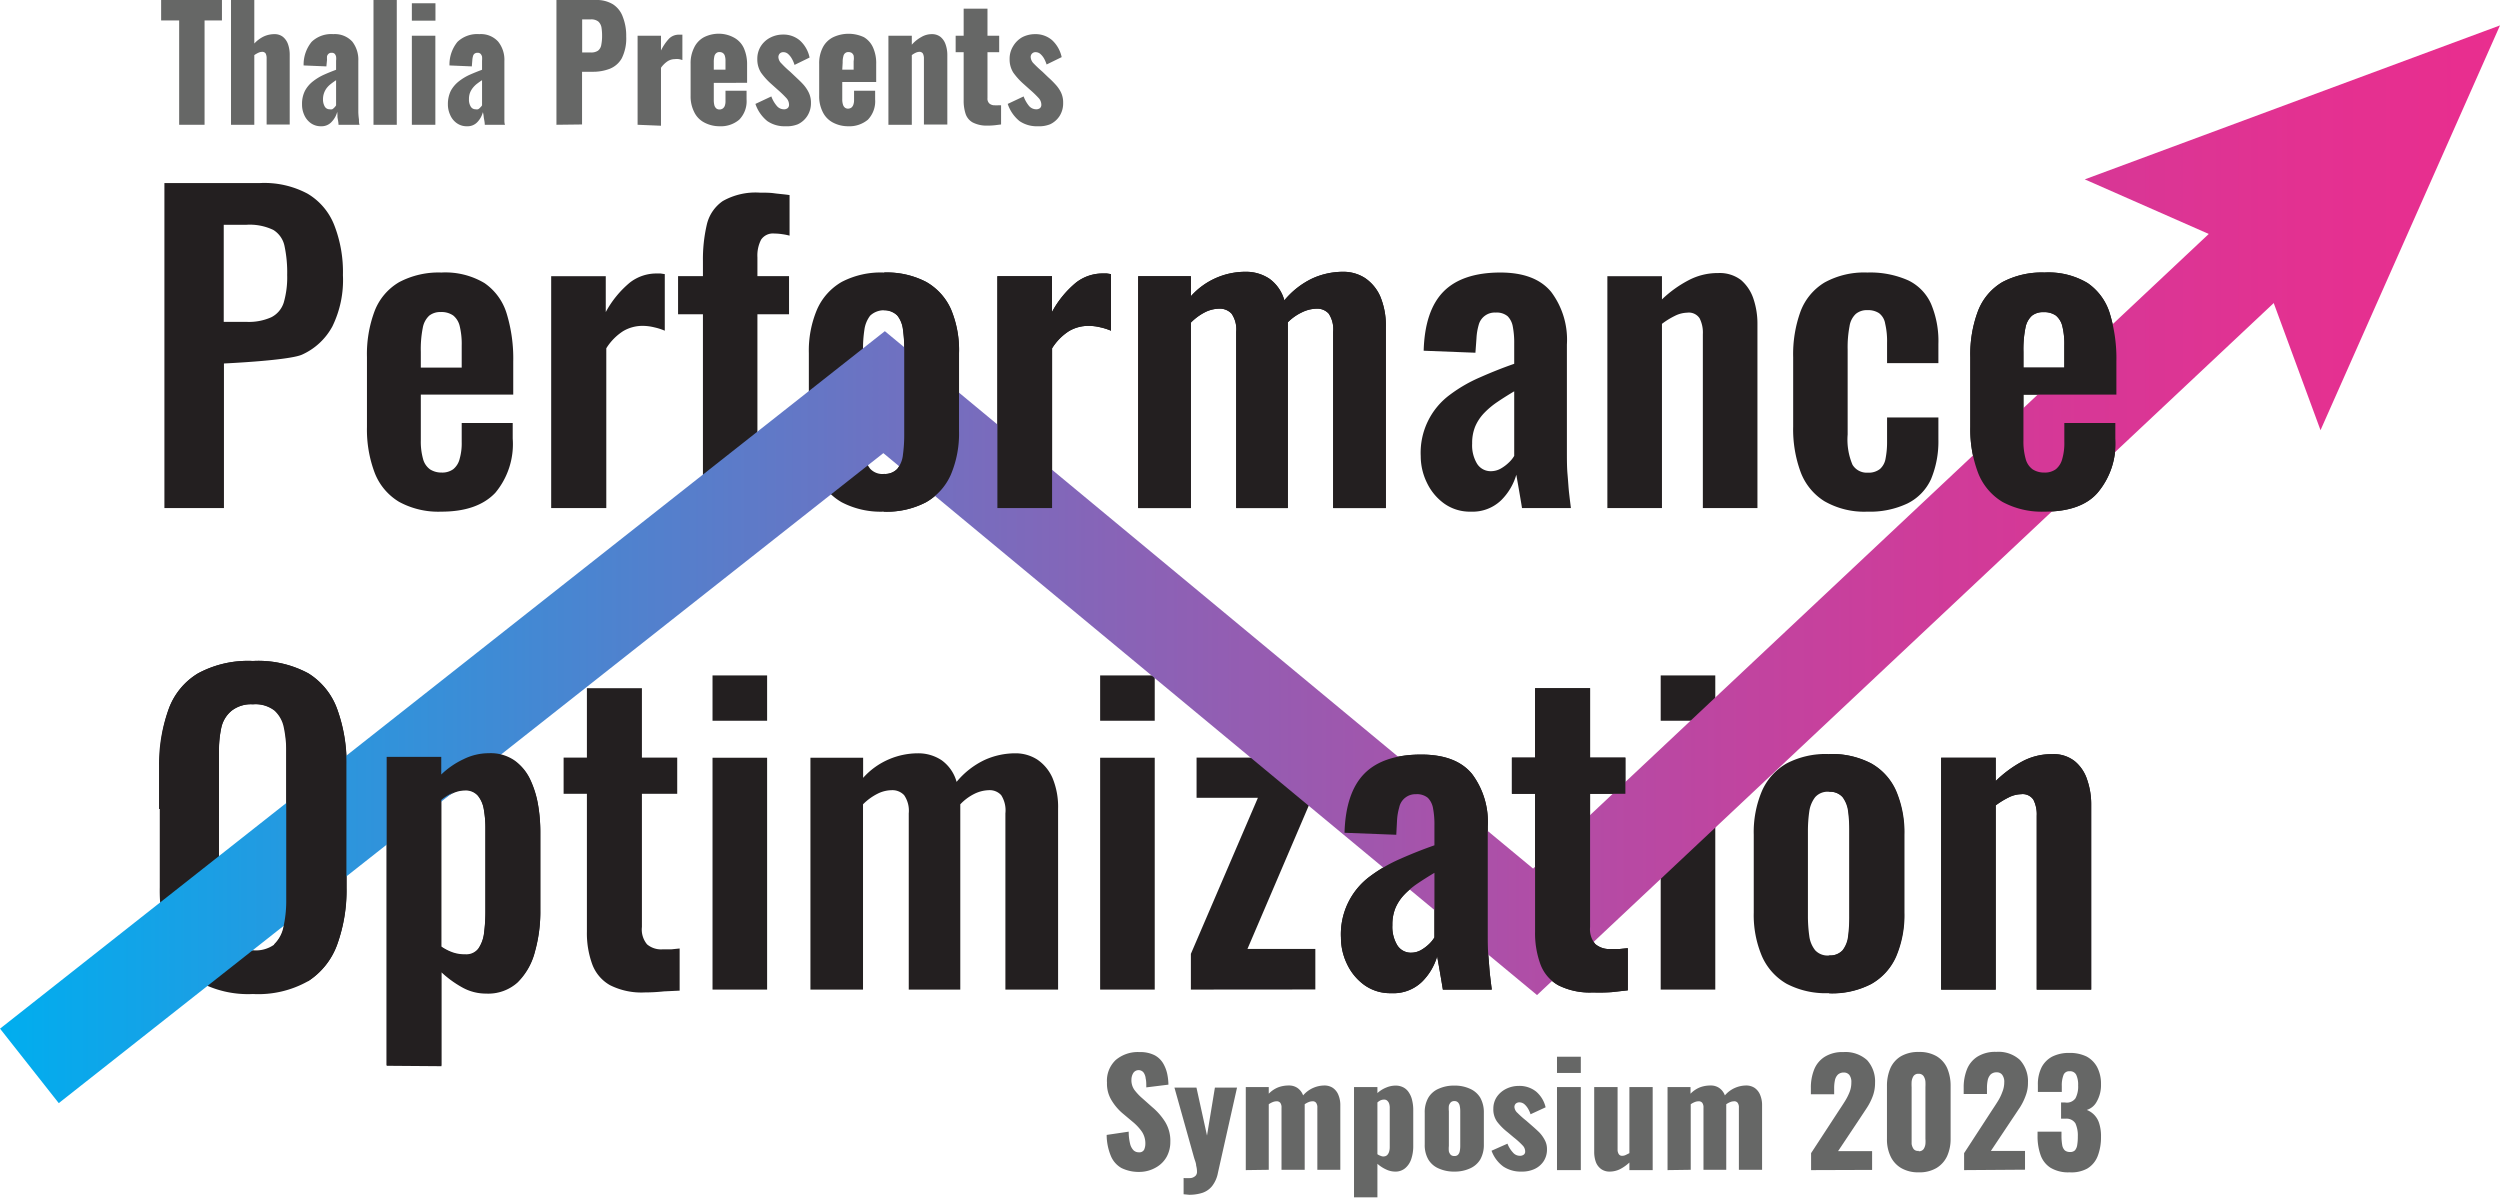 <svg xmlns="http://www.w3.org/2000/svg" xmlns:xlink="http://www.w3.org/1999/xlink" viewBox="0 0 237.22 113.63"><defs><style>.cls-1{fill:#231f20;}.cls-2{fill:#666766;}.cls-3{fill:none;stroke-miterlimit:10;stroke-width:9px;stroke:url(#linear-gradient);}.cls-4{fill:url(#linear-gradient-2);}</style><linearGradient id="linear-gradient" y1="60.91" x2="240.3" y2="60.91" gradientUnits="userSpaceOnUse"><stop offset="0" stop-color="#00aeef"/><stop offset="0.03" stop-color="#0aa8eb"/><stop offset="0.24" stop-color="#4d83cf"/><stop offset="0.43" stop-color="#8565b8"/><stop offset="0.61" stop-color="#b14da6"/><stop offset="0.77" stop-color="#d03b99"/><stop offset="0.91" stop-color="#e33191"/><stop offset="1" stop-color="#ea2d8e"/></linearGradient><linearGradient id="linear-gradient-2" y1="21.62" x2="240.3" y2="21.62" xlink:href="#linear-gradient"/></defs><g id="Layer_2" data-name="Layer 2"><g id="Layer_1-2" data-name="Layer 1"><path class="cls-1" d="M15.6,49.6V18.76h9.06a8.7,8.7,0,0,1,4.51,1,6,6,0,0,1,2.55,3,12.23,12.23,0,0,1,.82,4.74,10,10,0,0,1-1,4.86,6.12,6.12,0,0,1-2.88,2.68c-1.23.56-7.41.84-7.41.84V49.6Zm5.63-17.67h2.14a5.21,5.21,0,0,0,2.38-.44,2.35,2.35,0,0,0,1.18-1.41,8.61,8.61,0,0,0,.32-2.6A12,12,0,0,0,27,24.75a2.35,2.35,0,0,0-1.06-1.54,5.17,5.17,0,0,0-2.57-.49H21.23Z" transform="translate(0 -1.39)"/><path class="cls-1" d="M41.87,49.94a7.78,7.78,0,0,1-4-.93,5.54,5.54,0,0,1-2.31-2.74,11.59,11.59,0,0,1-.74-4.36V35.28a11.61,11.61,0,0,1,.74-4.41,5.44,5.44,0,0,1,2.32-2.71,8,8,0,0,1,4-.91,7.23,7.23,0,0,1,4.09,1,5.41,5.41,0,0,1,2.1,2.87,14.62,14.62,0,0,1,.63,4.59v3.12H39.93v4.34a6.13,6.13,0,0,0,.21,1.76,1.77,1.77,0,0,0,.67,1,2,2,0,0,0,1.1.3,1.77,1.77,0,0,0,1.1-.32,1.82,1.82,0,0,0,.61-1,5.37,5.37,0,0,0,.19-1.58V41.53h4.84V43A7.22,7.22,0,0,1,47,48.15C45.86,49.35,44.16,49.94,41.87,49.94ZM39.93,36.27h3.88V34.18a7.19,7.19,0,0,0-.19-1.85,1.84,1.84,0,0,0-.61-1A1.93,1.93,0,0,0,41.83,31a1.68,1.68,0,0,0-1.1.34,2.06,2.06,0,0,0-.61,1.14,10.37,10.37,0,0,0-.19,2.29Z" transform="translate(0 -1.39)"/><path class="cls-1" d="M52.3,49.6v-22h5.18V31a9.53,9.53,0,0,1,2.29-2.8,4.1,4.1,0,0,1,2.51-.86l.4,0,.4.06v5.37a5.44,5.44,0,0,0-1-.32A4.71,4.71,0,0,0,61,32.31a3.61,3.61,0,0,0-1.87.5,5.18,5.18,0,0,0-1.6,1.63V49.6Z" transform="translate(0 -1.39)"/><path class="cls-1" d="M66.7,49.6V31.21H64.34V27.59H66.7V26.18a14.48,14.48,0,0,1,.36-3.44,3.73,3.73,0,0,1,1.52-2.27,6.3,6.3,0,0,1,3.52-.8c.49,0,.94,0,1.37.06s.92.09,1.45.17v3.85a5.4,5.4,0,0,0-.7-.14,5.14,5.14,0,0,0-.75-.06,1.35,1.35,0,0,0-1.25.58,3.27,3.27,0,0,0-.35,1.67v1.79h3v3.62h-3V49.6Z" transform="translate(0 -1.39)"/><path class="cls-1" d="M83.87,49.94a8,8,0,0,1-4-.89,5.62,5.62,0,0,1-2.34-2.61,10,10,0,0,1-.78-4.15V34.9a10,10,0,0,1,.78-4.15,5.62,5.62,0,0,1,2.34-2.61,8,8,0,0,1,4-.89,8.08,8.08,0,0,1,4,.89,5.61,5.61,0,0,1,2.36,2.61A10,10,0,0,1,91,34.9v7.39a10,10,0,0,1-.78,4.15,5.61,5.61,0,0,1-2.36,2.61A8.08,8.08,0,0,1,83.87,49.94Zm0-3.58a1.6,1.6,0,0,0,1.29-.49,2.52,2.52,0,0,0,.53-1.35,13.76,13.76,0,0,0,.12-1.89V34.56a13.26,13.26,0,0,0-.12-1.87,2.62,2.62,0,0,0-.53-1.35,1.9,1.9,0,0,0-2.59,0,2.81,2.81,0,0,0-.55,1.35,11.84,11.84,0,0,0-.13,1.87v8.07a12.29,12.29,0,0,0,.13,1.89,2.69,2.69,0,0,0,.55,1.35A1.6,1.6,0,0,0,83.91,46.36Z" transform="translate(0 -1.39)"/><path class="cls-1" d="M94.64,49.6v-22h5.18V31a9.37,9.37,0,0,1,2.29-2.8,4.1,4.1,0,0,1,2.51-.86l.4,0,.4.06v5.37a5.69,5.69,0,0,0-1-.32,4.71,4.71,0,0,0-1.12-.14,3.61,3.61,0,0,0-1.87.5,5.18,5.18,0,0,0-1.6,1.63V49.6Z" transform="translate(0 -1.39)"/><path class="cls-1" d="M108,49.6v-22h5v1.9a6.94,6.94,0,0,1,5.18-2.32,4,4,0,0,1,2.26.65,3.77,3.77,0,0,1,1.43,2.06,7.84,7.84,0,0,1,2.66-2.08,7.05,7.05,0,0,1,2.9-.63,3.81,3.81,0,0,1,2.09.59,4.09,4.09,0,0,1,1.45,1.75,7.12,7.12,0,0,1,.53,2.92V49.6h-5V32.88a2.68,2.68,0,0,0-.42-1.73,1.47,1.47,0,0,0-1.18-.47,3.27,3.27,0,0,0-1.35.34,4.74,4.74,0,0,0-1.35.95V49.6H117.3V32.88a2.61,2.61,0,0,0-.44-1.73,1.53,1.53,0,0,0-1.2-.47,3.08,3.08,0,0,0-1.33.34A5.28,5.28,0,0,0,113,32V49.6Z" transform="translate(0 -1.39)"/><path class="cls-1" d="M139.57,49.94a4.2,4.2,0,0,1-2.55-.78,5.17,5.17,0,0,1-1.64-2,5.74,5.74,0,0,1-.57-2.49,6.83,6.83,0,0,1,2.78-5.83,13.9,13.9,0,0,1,2.86-1.65c1.06-.47,2.14-.9,3.23-1.28V34a8,8,0,0,0-.13-1.6,1.85,1.85,0,0,0-.49-1,1.61,1.61,0,0,0-1.13-.35,1.57,1.57,0,0,0-1.62,1.17,5.6,5.6,0,0,0-.21,1.27L140,34.86l-4.91-.19c.07-2.53.7-4.41,1.88-5.61s3-1.81,5.39-1.81c2.21,0,3.81.61,4.82,1.83a7.54,7.54,0,0,1,1.5,5V44.19c0,.81,0,1.55.06,2.21s.09,1.26.15,1.79.12,1,.17,1.41h-4.64c-.08-.51-.18-1.09-.29-1.73s-.2-1.13-.25-1.43a5.63,5.63,0,0,1-1.44,2.42A3.91,3.91,0,0,1,139.57,49.94Zm1.91-3.84a1.91,1.91,0,0,0,.93-.25,3.81,3.81,0,0,0,.78-.59,2.89,2.89,0,0,0,.49-.61V38.52c-.55.33-1.08.66-1.58,1a7.69,7.69,0,0,0-1.29,1.08,4.29,4.29,0,0,0-.84,1.28,4.16,4.16,0,0,0-.28,1.6,3.37,3.37,0,0,0,.47,1.92A1.52,1.52,0,0,0,141.48,46.1Z" transform="translate(0 -1.39)"/><path class="cls-1" d="M152.52,49.6v-22h5.18V29.8A11,11,0,0,1,160.19,28a5.91,5.91,0,0,1,2.84-.7,3.33,3.33,0,0,1,2.17.66,4,4,0,0,1,1.18,1.78,7.35,7.35,0,0,1,.38,2.39V49.6h-5.18V33.11a3,3,0,0,0-.31-1.52,1.22,1.22,0,0,0-1.18-.53,2.74,2.74,0,0,0-1.16.3,7.31,7.31,0,0,0-1.23.76V49.6Z" transform="translate(0 -1.39)"/><path class="cls-1" d="M177.19,49.94a7.57,7.57,0,0,1-4.09-1,5.56,5.56,0,0,1-2.25-2.78,11.74,11.74,0,0,1-.7-4.28V35.28a11.89,11.89,0,0,1,.7-4.34,5.45,5.45,0,0,1,2.27-2.74,7.78,7.78,0,0,1,4.07-.95,8.87,8.87,0,0,1,3.87.74,4.5,4.5,0,0,1,2.18,2.25,9.07,9.07,0,0,1,.69,3.79v1.82h-4.87V33.91a7.27,7.27,0,0,0-.18-1.81,1.55,1.55,0,0,0-.59-1,1.89,1.89,0,0,0-1.1-.28,1.62,1.62,0,0,0-1.1.36,2,2,0,0,0-.59,1.16,10.55,10.55,0,0,0-.18,2.21v8.07a6.12,6.12,0,0,0,.46,2.87,1.58,1.58,0,0,0,1.45.75,1.73,1.73,0,0,0,1.16-.35,1.7,1.7,0,0,0,.53-1,8.17,8.17,0,0,0,.14-1.61V41h4.87v2.09a9.29,9.29,0,0,1-.7,3.77A4.79,4.79,0,0,1,181,49.16,8.31,8.31,0,0,1,177.19,49.94Z" transform="translate(0 -1.39)"/><path class="cls-1" d="M194,49.94a7.84,7.84,0,0,1-4-.93,5.57,5.57,0,0,1-2.3-2.74,11.59,11.59,0,0,1-.74-4.36V35.28a11.61,11.61,0,0,1,.74-4.41A5.44,5.44,0,0,1,190,28.16a8,8,0,0,1,4-.91,7.23,7.23,0,0,1,4.09,1,5.41,5.41,0,0,1,2.1,2.87,14.62,14.62,0,0,1,.63,4.59v3.12H192v4.34a6.13,6.13,0,0,0,.21,1.76,1.77,1.77,0,0,0,.67,1,2,2,0,0,0,1.1.3,1.77,1.77,0,0,0,1.1-.32,1.88,1.88,0,0,0,.61-1,5.37,5.37,0,0,0,.19-1.58V41.53h4.84V43a7.22,7.22,0,0,1-1.68,5.14C198,49.35,196.27,49.94,194,49.94ZM192,36.27h3.88V34.18a7.19,7.19,0,0,0-.19-1.85,1.9,1.9,0,0,0-.61-1,1.93,1.93,0,0,0-1.18-.32,1.68,1.68,0,0,0-1.1.34,2.06,2.06,0,0,0-.61,1.14,10.37,10.37,0,0,0-.19,2.29Z" transform="translate(0 -1.39)"/><path class="cls-1" d="M24,95.71a9.74,9.74,0,0,1-5.22-1.22A6.76,6.76,0,0,1,16,91a15.73,15.73,0,0,1-.84-5.41V74A15.21,15.21,0,0,1,16,68.69a6.56,6.56,0,0,1,2.78-3.4A9.94,9.94,0,0,1,24,64.11a10,10,0,0,1,5.27,1.18A6.66,6.66,0,0,1,32,68.69,15,15,0,0,1,32.89,74V85.62A15.16,15.16,0,0,1,32,91a6.94,6.94,0,0,1-2.78,3.5A9.62,9.62,0,0,1,24,95.71Zm0-4.15A3,3,0,0,0,26.05,91a3.11,3.11,0,0,0,.9-1.68A11.22,11.22,0,0,0,27.17,87V72.75A10.88,10.88,0,0,0,27,70.43a2.94,2.94,0,0,0-.9-1.62A3,3,0,0,0,24,68.22a3,3,0,0,0-2,.59A2.9,2.9,0,0,0,21,70.43a10.88,10.88,0,0,0-.22,2.32V87A12,12,0,0,0,21,89.27,2.86,2.86,0,0,0,21.92,91,3,3,0,0,0,24,91.56Z" transform="translate(0 -1.39)"/><path class="cls-1" d="M36.69,102.52V73.28h5.18V75A8.13,8.13,0,0,1,44,73.49a5.4,5.4,0,0,1,2.39-.55,4.12,4.12,0,0,1,2.44.68,4.65,4.65,0,0,1,1.49,1.81,9.18,9.18,0,0,1,.74,2.4,15.14,15.14,0,0,1,.21,2.46v7.46a14,14,0,0,1-.52,4,6.27,6.27,0,0,1-1.63,2.86,4.17,4.17,0,0,1-3,1.06,4.6,4.6,0,0,1-2.23-.57,9.94,9.94,0,0,1-2-1.45v8.91ZM44.16,92a1.41,1.41,0,0,0,1.23-.56A3.23,3.23,0,0,0,45.93,90a15.91,15.91,0,0,0,.13-2V80.06a10.34,10.34,0,0,0-.15-1.85,2.77,2.77,0,0,0-.57-1.31,1.52,1.52,0,0,0-1.22-.5,2.72,2.72,0,0,0-1.2.29,4.83,4.83,0,0,0-1.05.67V91.25a4.74,4.74,0,0,0,1.07.56A3.47,3.47,0,0,0,44.16,92Z" transform="translate(0 -1.39)"/><path class="cls-1" d="M61.18,95.56a6.64,6.64,0,0,1-3.3-.69,3.78,3.78,0,0,1-1.69-2,8.61,8.61,0,0,1-.5-3.08V76.71H53.48V73.28h2.21V66.69h5.22v6.59h3.35v3.43H60.91V89.35A2.2,2.2,0,0,0,61.4,91a2.07,2.07,0,0,0,1.49.47c.28,0,.55,0,.82,0l.78-.08v4L63,95.46A17.13,17.13,0,0,1,61.18,95.56Z" transform="translate(0 -1.39)"/><path class="cls-1" d="M67.61,69.78v-4.3h5.18v4.3Zm0,25.51v-22h5.18v22Z" transform="translate(0 -1.39)"/><path class="cls-1" d="M76.9,95.29v-22h5v1.91a6.92,6.92,0,0,1,2.47-1.77,7,7,0,0,1,2.71-.56,4,4,0,0,1,2.26.65,3.77,3.77,0,0,1,1.43,2.06,7.75,7.75,0,0,1,2.66-2.08,7.05,7.05,0,0,1,2.9-.63,3.81,3.81,0,0,1,2.09.59,4.09,4.09,0,0,1,1.45,1.75,7.12,7.12,0,0,1,.53,2.92V95.29h-5V78.57A2.68,2.68,0,0,0,95,76.84a1.47,1.47,0,0,0-1.18-.47,3.27,3.27,0,0,0-1.35.34,4.74,4.74,0,0,0-1.35,1V95.29H86.23V78.57a2.61,2.61,0,0,0-.44-1.73,1.53,1.53,0,0,0-1.2-.47,3.08,3.08,0,0,0-1.33.34,5.28,5.28,0,0,0-1.37,1V95.29Z" transform="translate(0 -1.39)"/><path class="cls-1" d="M104.39,69.78v-4.3h5.18v4.3Zm0,25.51v-22h5.18v22Z" transform="translate(0 -1.39)"/><path class="cls-1" d="M113,95.29V91.9l6.36-14.81h-5.82V73.28h11.31v3l-6.48,15.15h6.44v3.85Z" transform="translate(0 -1.39)"/><path class="cls-1" d="M132,95.63a4.2,4.2,0,0,1-2.55-.78,5.17,5.17,0,0,1-1.64-2,5.74,5.74,0,0,1-.57-2.49,6.83,6.83,0,0,1,2.78-5.83,14.37,14.37,0,0,1,2.86-1.65c1.06-.47,2.14-.9,3.23-1.28v-1.9a8,8,0,0,0-.13-1.6,1.85,1.85,0,0,0-.49-1,1.61,1.61,0,0,0-1.13-.35A1.57,1.57,0,0,0,132.77,78a5.6,5.6,0,0,0-.21,1.27l-.07,1.33-4.91-.19c.07-2.53.7-4.41,1.88-5.61s3-1.81,5.39-1.81c2.21,0,3.81.61,4.82,1.83a7.58,7.58,0,0,1,1.5,5V89.88c0,.82,0,1.55.06,2.21s.09,1.26.15,1.79.12,1,.17,1.41h-4.64c-.08-.51-.18-1.09-.29-1.73s-.2-1.13-.25-1.43a5.63,5.63,0,0,1-1.44,2.42A3.91,3.91,0,0,1,132,95.63Zm1.91-3.84a1.91,1.91,0,0,0,.93-.25,3.81,3.81,0,0,0,.78-.59,2.89,2.89,0,0,0,.49-.61V84.21c-.55.33-1.08.66-1.58,1a7.69,7.69,0,0,0-1.29,1.08,4.29,4.29,0,0,0-.84,1.28,4.16,4.16,0,0,0-.28,1.6,3.37,3.37,0,0,0,.47,1.92A1.52,1.52,0,0,0,133.94,91.79Z" transform="translate(0 -1.39)"/><path class="cls-1" d="M151.15,95.56a6.64,6.64,0,0,1-3.3-.69,3.78,3.78,0,0,1-1.69-2,8.61,8.61,0,0,1-.5-3.08V76.71h-2.2V73.28h2.2V66.69h5.22v6.59h3.35v3.43h-3.35V89.35a2.2,2.2,0,0,0,.49,1.62,2.07,2.07,0,0,0,1.49.47c.28,0,.55,0,.82,0l.78-.08v4l-1.51.17A17.13,17.13,0,0,1,151.15,95.56Z" transform="translate(0 -1.39)"/><path class="cls-1" d="M157.58,69.78v-4.3h5.18v4.3Zm0,25.51v-22h5.18v22Z" transform="translate(0 -1.39)"/><path class="cls-1" d="M173.53,95.63a8,8,0,0,1-4-.89,5.62,5.62,0,0,1-2.34-2.61,10,10,0,0,1-.78-4.15V80.59a10,10,0,0,1,.78-4.15,5.62,5.62,0,0,1,2.34-2.61,8,8,0,0,1,4-.89,8.06,8.06,0,0,1,4,.89,5.55,5.55,0,0,1,2.36,2.61,10,10,0,0,1,.78,4.15V88a10,10,0,0,1-.78,4.15,5.55,5.55,0,0,1-2.36,2.61A8.06,8.06,0,0,1,173.53,95.63Zm0-3.58a1.62,1.62,0,0,0,1.3-.49,2.68,2.68,0,0,0,.53-1.35,13.75,13.75,0,0,0,.11-1.89V80.25a13.35,13.35,0,0,0-.11-1.87,2.84,2.84,0,0,0-.53-1.35,1.6,1.6,0,0,0-1.3-.51,1.57,1.57,0,0,0-1.29.51,2.86,2.86,0,0,0-.56,1.35,13.17,13.17,0,0,0-.13,1.87v8.07a13.58,13.58,0,0,0,.13,1.89,2.7,2.7,0,0,0,.56,1.35A1.6,1.6,0,0,0,173.57,92.05Z" transform="translate(0 -1.39)"/><path class="cls-1" d="M184.19,95.29v-22h5.18v2.21a11.29,11.29,0,0,1,2.5-1.85,5.87,5.87,0,0,1,2.83-.7,3.24,3.24,0,0,1,2.17.67,3.77,3.77,0,0,1,1.18,1.77,7.09,7.09,0,0,1,.38,2.39V95.29h-5.17V78.8a3.14,3.14,0,0,0-.31-1.52,1.23,1.23,0,0,0-1.18-.53,2.74,2.74,0,0,0-1.16.3,7.81,7.81,0,0,0-1.24.76V95.29Z" transform="translate(0 -1.39)"/><path class="cls-2" d="M108.14,112.59a3.72,3.72,0,0,1-1.73-.37,2.34,2.34,0,0,1-1-1.14,5.24,5.24,0,0,1-.4-2l2.09-.31a4.84,4.84,0,0,0,.13,1.14,1.33,1.33,0,0,0,.33.63.72.72,0,0,0,.51.19.5.5,0,0,0,.5-.26,1.41,1.41,0,0,0,.11-.54,2,2,0,0,0-.33-1.16,4.73,4.73,0,0,0-.88-.94l-1-.84a5,5,0,0,1-1-1.2,3,3,0,0,1-.43-1.67,2.7,2.7,0,0,1,.83-2.15,3.25,3.25,0,0,1,2.26-.75,3,3,0,0,1,1.43.3,2.08,2.08,0,0,1,.82.79,3.4,3.4,0,0,1,.38,1,5.39,5.39,0,0,1,.11,1l-2.1.26c0-.33,0-.61-.06-.85a1.15,1.15,0,0,0-.2-.56.6.6,0,0,0-1,.09,1.21,1.21,0,0,0-.15.57,1.58,1.58,0,0,0,.29,1,5.17,5.17,0,0,0,.77.81l.91.81a6,6,0,0,1,1.22,1.39,3.43,3.43,0,0,1,.5,1.92,2.89,2.89,0,0,1-.35,1.41,2.62,2.62,0,0,1-1,1A3.16,3.16,0,0,1,108.14,112.59Z" transform="translate(0 -1.39)"/><path class="cls-2" d="M112.31,114.71v-1.54a4.53,4.53,0,0,0,.71,0,.83.83,0,0,0,.42-.21.54.54,0,0,0,.14-.41,2.14,2.14,0,0,0-.08-.56c0-.23-.12-.48-.2-.76l-1.86-6.64h2.09l1,4.55.75-4.55h2.1l-1.81,8.07a2.92,2.92,0,0,1-.56,1.28,2,2,0,0,1-.93.64,4.06,4.06,0,0,1-1.25.18Z" transform="translate(0 -1.39)"/><path class="cls-2" d="M118.21,112.42v-7.88h2.18v.63a2.56,2.56,0,0,1,.91-.61,2.85,2.85,0,0,1,1-.17,1.39,1.39,0,0,1,.82.24,1.47,1.47,0,0,1,.53.7,2.67,2.67,0,0,1,1-.73,2.71,2.71,0,0,1,1-.21,1.45,1.45,0,0,1,.81.22,1.47,1.47,0,0,1,.53.66,2.46,2.46,0,0,1,.19,1v6.12H125v-5.89a.72.72,0,0,0-.12-.47.39.39,0,0,0-.34-.14,1,1,0,0,0-.35.07,1.86,1.86,0,0,0-.39.21v6.22H121.6v-5.89a.72.72,0,0,0-.12-.47.42.42,0,0,0-.35-.14,1,1,0,0,0-.35.07,1.86,1.86,0,0,0-.39.21v6.22Z" transform="translate(0 -1.39)"/><path class="cls-2" d="M128.48,115V104.54h2.22v.57a2.74,2.74,0,0,1,.85-.53,2.29,2.29,0,0,1,.86-.18,1.57,1.57,0,0,1,.77.18,1.38,1.38,0,0,1,.52.5,2.13,2.13,0,0,1,.3.74,3.71,3.71,0,0,1,.1.9v3.4a3.78,3.78,0,0,1-.2,1.28,1.9,1.9,0,0,1-.58.85,1.42,1.42,0,0,1-.94.31,2,2,0,0,1-.85-.2,3.28,3.28,0,0,1-.83-.54V115Zm2.81-3.88a.48.48,0,0,0,.34-.13.77.77,0,0,0,.18-.32,1.51,1.51,0,0,0,.06-.44v-3.68a1.34,1.34,0,0,0-.05-.42.65.65,0,0,0-.18-.29.41.41,0,0,0-.31-.11.8.8,0,0,0-.34.07,1.37,1.37,0,0,0-.29.2v4.91a1.15,1.15,0,0,0,.29.15A.8.8,0,0,0,131.29,111.13Z" transform="translate(0 -1.39)"/><path class="cls-2" d="M138,112.56a3.5,3.5,0,0,1-1.47-.29,2.09,2.09,0,0,1-1-.86,2.73,2.73,0,0,1-.34-1.43v-3a2.73,2.73,0,0,1,.34-1.43,2.09,2.09,0,0,1,1-.86,3.5,3.5,0,0,1,1.47-.29,3.46,3.46,0,0,1,1.46.29,2.14,2.14,0,0,1,1,.86,2.83,2.83,0,0,1,.34,1.43v3a2.83,2.83,0,0,1-.34,1.43,2.14,2.14,0,0,1-1,.86A3.46,3.46,0,0,1,138,112.56Zm0-1.48a.45.45,0,0,0,.34-.11.65.65,0,0,0,.17-.33,2.44,2.44,0,0,0,.05-.51v-3.3a2.44,2.44,0,0,0-.05-.51.65.65,0,0,0-.17-.33.45.45,0,0,0-.34-.12.47.47,0,0,0-.34.12.75.75,0,0,0-.18.33,2.44,2.44,0,0,0,0,.51v3.3a2.44,2.44,0,0,0,0,.51.75.75,0,0,0,.18.33A.47.47,0,0,0,138,111.08Z" transform="translate(0 -1.39)"/><path class="cls-2" d="M144.38,112.56a3,3,0,0,1-1.72-.47,3.2,3.2,0,0,1-1.13-1.51l1.51-.67a2.57,2.57,0,0,0,.52.84.85.85,0,0,0,.64.31.59.59,0,0,0,.39-.11.35.35,0,0,0,.13-.3.81.81,0,0,0-.24-.57,7.54,7.54,0,0,0-.85-.77l-.57-.48a5.53,5.53,0,0,1-1-1,2,2,0,0,1-.36-1.23,2,2,0,0,1,.33-1.13,2.33,2.33,0,0,1,.9-.77,2.71,2.71,0,0,1,1.2-.27,2.52,2.52,0,0,1,1.62.53,2.79,2.79,0,0,1,.91,1.5l-1.43.66a2.36,2.36,0,0,0-.23-.52,1.73,1.73,0,0,0-.36-.44.75.75,0,0,0-.46-.17.51.51,0,0,0-.35.12.45.45,0,0,0-.13.33.84.84,0,0,0,.3.56,8.31,8.31,0,0,0,.81.72l.56.49c.22.19.45.4.67.61a3.17,3.17,0,0,1,.53.73,1.77,1.77,0,0,1,.22.9,2,2,0,0,1-.34,1.16,2.07,2.07,0,0,1-.9.73A2.78,2.78,0,0,1,144.38,112.56Z" transform="translate(0 -1.39)"/><path class="cls-2" d="M147.74,103.2v-1.54H150v1.54Zm0,9.22v-7.88H150v7.88Z" transform="translate(0 -1.39)"/><path class="cls-2" d="M152.74,112.56a1.36,1.36,0,0,1-.81-.24,1.46,1.46,0,0,1-.5-.66,2.81,2.81,0,0,1-.16-.94v-6.18h2.22v5.92a.77.77,0,0,0,.11.44.37.37,0,0,0,.36.16.75.75,0,0,0,.31-.08l.34-.17v-6.27h2.21v7.88h-2.21v-.72a4,4,0,0,1-.89.63A2.24,2.24,0,0,1,152.74,112.56Z" transform="translate(0 -1.39)"/><path class="cls-2" d="M158.23,112.42v-7.88h2.18v.63a2.56,2.56,0,0,1,.91-.61,2.85,2.85,0,0,1,1-.17,1.39,1.39,0,0,1,.82.24,1.47,1.47,0,0,1,.53.7,2.67,2.67,0,0,1,1-.73,2.71,2.71,0,0,1,1-.21,1.45,1.45,0,0,1,.81.22,1.47,1.47,0,0,1,.53.66,2.46,2.46,0,0,1,.19,1v6.12H165v-5.89a.72.72,0,0,0-.12-.47.39.39,0,0,0-.34-.14,1,1,0,0,0-.35.07,1.86,1.86,0,0,0-.39.21v6.22h-2.16v-5.89a.72.72,0,0,0-.12-.47.42.42,0,0,0-.35-.14,1,1,0,0,0-.35.07,1.86,1.86,0,0,0-.39.21v6.22Z" transform="translate(0 -1.39)"/><path class="cls-2" d="M171.85,112.42v-1.61l2.65-4.06c.2-.3.39-.59.57-.88a5.22,5.22,0,0,0,.43-.85,2.42,2.42,0,0,0,.17-.92,1.09,1.09,0,0,0-.19-.71.65.65,0,0,0-.52-.23.81.81,0,0,0-.57.2,1.07,1.07,0,0,0-.28.55,3.57,3.57,0,0,0-.07.76v.55h-2.21v-.59a4.59,4.59,0,0,1,.31-1.75,2.53,2.53,0,0,1,1-1.21,3.17,3.17,0,0,1,1.78-.45,3.05,3.05,0,0,1,2.25.77,3,3,0,0,1,.75,2.15,3.55,3.55,0,0,1-.21,1.24,5.58,5.58,0,0,1-.56,1.12l-.74,1.12-2,3h3.23v1.78Z" transform="translate(0 -1.39)"/><path class="cls-2" d="M182.06,112.63a3.18,3.18,0,0,1-1.67-.41,2.53,2.53,0,0,1-1-1.11,3.71,3.71,0,0,1-.34-1.65v-5a4.23,4.23,0,0,1,.32-1.7,2.51,2.51,0,0,1,1-1.14,3.25,3.25,0,0,1,1.71-.41,3.18,3.18,0,0,1,1.69.41,2.51,2.51,0,0,1,1,1.14,4.23,4.23,0,0,1,.32,1.7v5a3.92,3.92,0,0,1-.34,1.65,2.59,2.59,0,0,1-1,1.11A3.15,3.15,0,0,1,182.06,112.63Zm0-2a.54.54,0,0,0,.47-.21,1.1,1.1,0,0,0,.17-.49,3,3,0,0,0,0-.48v-4.9a5.11,5.11,0,0,0,0-.52,1.11,1.11,0,0,0-.17-.52.54.54,0,0,0-.48-.23.54.54,0,0,0-.49.23,1.23,1.23,0,0,0-.17.52,5.11,5.11,0,0,0,0,.52v4.9c0,.13,0,.3,0,.48a1.12,1.12,0,0,0,.19.49A.51.51,0,0,0,182.06,110.59Z" transform="translate(0 -1.39)"/><path class="cls-2" d="M186.37,112.42v-1.61l2.64-4.06c.2-.3.39-.59.57-.88A4.53,4.53,0,0,0,190,105a2.43,2.43,0,0,0,.18-.92,1.09,1.09,0,0,0-.2-.71.63.63,0,0,0-.51-.23.82.82,0,0,0-.58.2,1.15,1.15,0,0,0-.28.55,3.57,3.57,0,0,0-.07.76v.55h-2.21v-.59a4.59,4.59,0,0,1,.31-1.75,2.53,2.53,0,0,1,1-1.21,3.19,3.19,0,0,1,1.79-.45,3,3,0,0,1,2.24.77,3,3,0,0,1,.76,2.15,3.33,3.33,0,0,1-.22,1.24,5.54,5.54,0,0,1-.55,1.12c-.24.35-.48.73-.75,1.12l-2,3h3.24v1.78Z" transform="translate(0 -1.39)"/><path class="cls-2" d="M196.38,112.63a3.26,3.26,0,0,1-1.82-.44,2.35,2.35,0,0,1-.94-1.22,5.29,5.29,0,0,1-.28-1.81v-.39h2.27v.39a5.17,5.17,0,0,0,.07.89.91.91,0,0,0,.25.5.74.74,0,0,0,.49.15.62.62,0,0,0,.47-.16,1,1,0,0,0,.21-.49,4.67,4.67,0,0,0,.06-.82,2.75,2.75,0,0,0-.23-1.25,1,1,0,0,0-.93-.44h-.43V106h.37a1,1,0,0,0,1-.4,2.39,2.39,0,0,0,.25-1.22,2.19,2.19,0,0,0-.18-1,.64.64,0,0,0-.63-.34.56.56,0,0,0-.59.39,2.69,2.69,0,0,0-.15,1V105h-2.27v-.67a3.6,3.6,0,0,1,.36-1.68,2.43,2.43,0,0,1,1-1,3.52,3.52,0,0,1,1.62-.35,3.61,3.61,0,0,1,1.64.34,2.47,2.47,0,0,1,1,1,3.41,3.41,0,0,1,.37,1.65,3.14,3.14,0,0,1-.4,1.62,1.61,1.61,0,0,1-.95.8,2,2,0,0,1,.68.44,2,2,0,0,1,.49.81,4,4,0,0,1,.18,1.31,4.92,4.92,0,0,1-.3,1.78,2.38,2.38,0,0,1-1,1.22A3.12,3.12,0,0,1,196.38,112.63Z" transform="translate(0 -1.39)"/><path class="cls-2" d="M17,13.23V3.33H15.29V1.39h5.77V3.33H19.41v9.9Z" transform="translate(0 -1.39)"/><path class="cls-2" d="M21.92,13.23V1.39h2.21V5.52a3,3,0,0,1,.92-.68,2.45,2.45,0,0,1,1-.21,1.26,1.26,0,0,1,.8.26,1.57,1.57,0,0,1,.48.7,3,3,0,0,1,.16,1v6.62H25.3V6.94a1,1,0,0,0-.09-.47.39.39,0,0,0-.36-.16.88.88,0,0,0-.32.08,2.39,2.39,0,0,0-.4.23v6.61Z" transform="translate(0 -1.39)"/><path class="cls-2" d="M30.47,13.37a1.62,1.62,0,0,1-1-.31,1.89,1.89,0,0,1-.61-.78,2.34,2.34,0,0,1-.2-1A2.72,2.72,0,0,1,28.94,10a2.8,2.8,0,0,1,.77-.9,5,5,0,0,1,1.05-.63c.38-.17.76-.32,1.13-.46V7.15a1.51,1.51,0,0,0,0-.39.58.58,0,0,0-.13-.26.38.38,0,0,0-.29-.1.4.4,0,0,0-.29.09.49.49,0,0,0-.15.24,3.07,3.07,0,0,0,0,.34l-.06.62L28.81,7.6a3.4,3.4,0,0,1,.76-2.24,2.68,2.68,0,0,1,2.06-.73,2.24,2.24,0,0,1,1.8.71A2.8,2.8,0,0,1,34,7.18v3.94c0,.35,0,.66,0,.92a6.34,6.34,0,0,0,.06.69c0,.19,0,.36.06.5h-2c0-.23-.06-.47-.1-.73A3.88,3.88,0,0,0,32,12a2.13,2.13,0,0,1-.51.93A1.28,1.28,0,0,1,30.47,13.37Zm.8-1.61a.7.7,0,0,0,.25,0,.83.83,0,0,0,.21-.17,1,1,0,0,0,.16-.2V9c-.18.12-.35.24-.5.36a2.16,2.16,0,0,0-.4.4,1.83,1.83,0,0,0-.25.48,1.7,1.7,0,0,0-.09.57,1.31,1.31,0,0,0,.16.68A.52.52,0,0,0,31.27,11.76Z" transform="translate(0 -1.39)"/><path class="cls-2" d="M35.44,13.23V1.39h2.21V13.23Z" transform="translate(0 -1.39)"/><path class="cls-2" d="M39.08,3.35V1.7h2.24V3.35Zm0,9.88V4.78h2.23v8.45Z" transform="translate(0 -1.39)"/><path class="cls-2" d="M44.32,13.37a1.6,1.6,0,0,1-1-.31,1.81,1.81,0,0,1-.61-.78,2.35,2.35,0,0,1-.21-1A2.84,2.84,0,0,1,42.78,10a2.92,2.92,0,0,1,.77-.9,5,5,0,0,1,1.05-.63c.39-.17.76-.32,1.14-.46V7.15a2.13,2.13,0,0,0,0-.39.59.59,0,0,0-.14-.26.37.37,0,0,0-.29-.1.44.44,0,0,0-.29.09.42.42,0,0,0-.14.24,1.72,1.72,0,0,0-.06.34l-.05.62L42.65,7.6a3.4,3.4,0,0,1,.76-2.24,2.71,2.71,0,0,1,2.07-.73,2.2,2.2,0,0,1,1.79.71,2.75,2.75,0,0,1,.59,1.84v3.94c0,.35,0,.66,0,.92s0,.49,0,.69,0,.36.06.5H46c0-.23-.06-.47-.1-.73a2.48,2.48,0,0,0-.08-.47,2.13,2.13,0,0,1-.51.93A1.26,1.26,0,0,1,44.32,13.37Zm.79-1.61a.7.7,0,0,0,.25,0,.68.68,0,0,0,.21-.17,1.06,1.06,0,0,0,.17-.2V9c-.19.12-.35.24-.51.36a2.45,2.45,0,0,0-.39.4,1.87,1.87,0,0,0-.26.48,1.71,1.71,0,0,0-.08.57,1.22,1.22,0,0,0,.16.68A.52.52,0,0,0,45.11,11.76Z" transform="translate(0 -1.39)"/><path class="cls-2" d="M52.8,13.23V1.39h3.71a3,3,0,0,1,1.64.4A2.36,2.36,0,0,1,59.1,3a4.88,4.88,0,0,1,.32,1.86A4.23,4.23,0,0,1,59,6.92a2.27,2.27,0,0,1-1.15,1,4.37,4.37,0,0,1-1.62.28h-1v5Zm2.44-6.86h.82a1.15,1.15,0,0,0,.68-.17.86.86,0,0,0,.31-.53,4.3,4.3,0,0,0,.08-.89,4.74,4.74,0,0,0-.06-.8,1,1,0,0,0-.3-.55,1.09,1.09,0,0,0-.72-.2h-.81Z" transform="translate(0 -1.39)"/><path class="cls-2" d="M60.5,13.23V4.78h2.22v1.4a4.7,4.7,0,0,1,.76-1.12,1.3,1.3,0,0,1,.93-.38h.19l.15,0V7.09A2.52,2.52,0,0,0,64.42,7a1.67,1.67,0,0,0-.39,0,1.29,1.29,0,0,0-.71.22,2.44,2.44,0,0,0-.6.6v5.5Z" transform="translate(0 -1.39)"/><path class="cls-2" d="M68.27,13.37A3.07,3.07,0,0,1,66.8,13a2.18,2.18,0,0,1-.94-1,3.29,3.29,0,0,1-.33-1.53V7.45a3.26,3.26,0,0,1,.33-1.53,2.18,2.18,0,0,1,.94-1,3.12,3.12,0,0,1,1.47-.33A3,3,0,0,1,69.72,5a2.13,2.13,0,0,1,.88,1,3.76,3.76,0,0,1,.29,1.55v1.7H67.73v1.62a2,2,0,0,0,.06.53.64.64,0,0,0,.19.29.5.5,0,0,0,.29.09.55.55,0,0,0,.29-.08.55.55,0,0,0,.21-.26,1.28,1.28,0,0,0,.07-.48V10h2v.82a2.5,2.5,0,0,1-.7,1.93A2.7,2.7,0,0,1,68.27,13.37ZM67.73,8h1.11V7.19a1.54,1.54,0,0,0-.07-.53.51.51,0,0,0-.21-.26.58.58,0,0,0-.3-.07.43.43,0,0,0-.28.09.54.54,0,0,0-.19.29,2.44,2.44,0,0,0-.06.61Z" transform="translate(0 -1.39)"/><path class="cls-2" d="M74.53,13.37a2.87,2.87,0,0,1-1.72-.49,3.55,3.55,0,0,1-1.13-1.63l1.51-.71a2.92,2.92,0,0,0,.52.9.87.87,0,0,0,.64.32.54.54,0,0,0,.39-.11.41.41,0,0,0,.13-.32.93.93,0,0,0-.24-.62,10.17,10.17,0,0,0-.85-.82l-.57-.51a6.41,6.41,0,0,1-1-1.1A2.33,2.33,0,0,1,71.86,7a2.25,2.25,0,0,1,.33-1.22,2.3,2.3,0,0,1,.9-.82,2.59,2.59,0,0,1,1.2-.29,2.39,2.39,0,0,1,1.62.57,3,3,0,0,1,.91,1.61l-1.43.7A2.58,2.58,0,0,0,75.16,7a1.72,1.72,0,0,0-.36-.47.67.67,0,0,0-.46-.19.46.46,0,0,0-.35.13.5.5,0,0,0-.13.35.9.9,0,0,0,.3.6,9.13,9.13,0,0,0,.81.77l.56.53c.22.21.45.42.67.66a3.4,3.4,0,0,1,.53.77,2.2,2.2,0,0,1,.22,1,2.23,2.23,0,0,1-.35,1.25,2.17,2.17,0,0,1-.89.78A2.79,2.79,0,0,1,74.53,13.37Z" transform="translate(0 -1.39)"/><path class="cls-2" d="M80.46,13.37A3.07,3.07,0,0,1,79,13a2.23,2.23,0,0,1-.94-1,3.29,3.29,0,0,1-.33-1.53V7.45a3.26,3.26,0,0,1,.33-1.53,2.2,2.2,0,0,1,1-1,3.44,3.44,0,0,1,2.92,0,2.17,2.17,0,0,1,.87,1,3.61,3.61,0,0,1,.29,1.55v1.7H79.92v1.62a1.62,1.62,0,0,0,.07.53.57.57,0,0,0,.19.29.47.47,0,0,0,.28.09.61.61,0,0,0,.3-.08.6.6,0,0,0,.2-.26,1.26,1.26,0,0,0,.08-.48V10h2v.82a2.53,2.53,0,0,1-.69,1.93A2.75,2.75,0,0,1,80.46,13.37ZM79.92,8H81V7.19A1.52,1.52,0,0,0,81,6.66a.55.55,0,0,0-.2-.26.62.62,0,0,0-.31-.07.45.45,0,0,0-.28.09.49.49,0,0,0-.18.29,2,2,0,0,0-.07.61Z" transform="translate(0 -1.39)"/><path class="cls-2" d="M84.3,13.23V4.78h2.22v.85a3.36,3.36,0,0,1,.91-.73,1.94,1.94,0,0,1,1-.27,1.29,1.29,0,0,1,.81.26,1.57,1.57,0,0,1,.48.7,3,3,0,0,1,.17,1v6.62H87.67V6.94a1,1,0,0,0-.1-.47.38.38,0,0,0-.35-.16.88.88,0,0,0-.32.08,1.93,1.93,0,0,0-.38.23v6.61Z" transform="translate(0 -1.39)"/><path class="cls-2" d="M93.65,13.31A2.87,2.87,0,0,1,92.28,13a1.46,1.46,0,0,1-.66-.82,4,4,0,0,1-.18-1.29V6.34h-.76V4.78h.76V2.21H93.7V4.78h1.11V6.34H93.7V10.7a.62.62,0,0,0,.19.52.75.75,0,0,0,.5.16,1.72,1.72,0,0,0,.33,0l.27,0V13.2l-.56.07A6.57,6.57,0,0,1,93.65,13.31Z" transform="translate(0 -1.39)"/><path class="cls-2" d="M98.47,13.37a2.9,2.9,0,0,1-1.73-.49,3.54,3.54,0,0,1-1.12-1.63l1.51-.71a3.14,3.14,0,0,0,.51.9.9.9,0,0,0,.65.32.57.57,0,0,0,.39-.11.41.41,0,0,0,.13-.32.93.93,0,0,0-.24-.62,10.17,10.17,0,0,0-.85-.82l-.57-.51a6.41,6.41,0,0,1-1-1.1A2.33,2.33,0,0,1,95.8,7a2.25,2.25,0,0,1,.33-1.22A2.34,2.34,0,0,1,97,4.92a2.65,2.65,0,0,1,1.2-.29,2.4,2.4,0,0,1,1.63.57,3.07,3.07,0,0,1,.91,1.61l-1.43.7A3.22,3.22,0,0,0,99.1,7a1.72,1.72,0,0,0-.36-.47.69.69,0,0,0-.46-.19.45.45,0,0,0-.48.48.93.93,0,0,0,.29.6,11.24,11.24,0,0,0,.82.77l.55.53a8.33,8.33,0,0,1,.67.66,3.15,3.15,0,0,1,.54.77,2.19,2.19,0,0,1,.21,1,2.23,2.23,0,0,1-.34,1.25,2.17,2.17,0,0,1-.89.78A2.79,2.79,0,0,1,98.47,13.37Z" transform="translate(0 -1.39)"/><polyline class="cls-3" points="2.79 101.14 83.89 37.21 145.66 88.42 218.03 20.44"/><polygon class="cls-4" points="220.19 40.82 214.06 24.17 197.82 17.02 237.22 2.41 220.19 40.82"/><path class="cls-1" d="M94.64,49.6v-22h5.18V31a9.37,9.37,0,0,1,2.29-2.8,4.1,4.1,0,0,1,2.51-.86l.4,0,.4.06v5.37a5.69,5.69,0,0,0-1-.32,4.71,4.71,0,0,0-1.12-.14,3.61,3.61,0,0,0-1.87.5,5.18,5.18,0,0,0-1.6,1.63V49.6Z" transform="translate(0 -1.39)"/><path class="cls-1" d="M108,49.6v-22h5v1.9a6.94,6.94,0,0,1,5.18-2.32,4,4,0,0,1,2.26.65,3.77,3.77,0,0,1,1.43,2.06,7.84,7.84,0,0,1,2.66-2.08,7.05,7.05,0,0,1,2.9-.63,3.78,3.78,0,0,1,2.09.59,4.09,4.09,0,0,1,1.45,1.75,7.12,7.12,0,0,1,.53,2.92V49.6h-5V32.88a2.68,2.68,0,0,0-.42-1.73,1.47,1.47,0,0,0-1.18-.47,3.27,3.27,0,0,0-1.35.34,4.74,4.74,0,0,0-1.35.95V49.6H117.3V32.88a2.61,2.61,0,0,0-.44-1.73,1.53,1.53,0,0,0-1.2-.47,3.08,3.08,0,0,0-1.33.34A5.28,5.28,0,0,0,113,32V49.6Z" transform="translate(0 -1.39)"/><path class="cls-1" d="M26,91a3.11,3.11,0,0,0,.9-1.68A11.19,11.19,0,0,0,27.16,87V72.75a10.85,10.85,0,0,0-.23-2.32,2.94,2.94,0,0,0-.9-1.62A3,3,0,0,0,24,68.22a3,3,0,0,0-2,.59A2.83,2.83,0,0,0,21,70.43a10.24,10.24,0,0,0-.23,2.32v6.07l-5.68-.67V74A15.21,15.21,0,0,1,16,68.69a6.56,6.56,0,0,1,2.78-3.4A10,10,0,0,1,24,64.11a10,10,0,0,1,5.27,1.18A6.66,6.66,0,0,1,32,68.69,15,15,0,0,1,32.87,74V85.62A15.16,15.16,0,0,1,32,91a6.94,6.94,0,0,1-2.78,3.5" transform="translate(0 -1.39)"/><path class="cls-1" d="M36.69,102.45V73.21h5.18v1.67A7.85,7.85,0,0,1,44,73.42a5.41,5.41,0,0,1,2.39-.56,4,4,0,0,1,2.44.69,4.65,4.65,0,0,1,1.49,1.81,9.18,9.18,0,0,1,.74,2.4,15.11,15.11,0,0,1,.21,2.45v7.46a14,14,0,0,1-.52,4,6.13,6.13,0,0,1-1.63,2.86,4.18,4.18,0,0,1-3,1.07A4.5,4.5,0,0,1,43.87,95a10.29,10.29,0,0,1-2-1.44v8.91Zm7.47-10.51a1.43,1.43,0,0,0,1.23-.55,3.32,3.32,0,0,0,.54-1.49,15.91,15.91,0,0,0,.13-2V80a10.22,10.22,0,0,0-.15-1.84,2.76,2.76,0,0,0-.57-1.32,1.51,1.51,0,0,0-1.22-.49,2.7,2.7,0,0,0-1.2.28,5.24,5.24,0,0,0-1.05.67v13.9a4.71,4.71,0,0,0,1.07.55A3.47,3.47,0,0,0,44.16,91.94Z" transform="translate(0 -1.39)"/><path class="cls-1" d="M173.57,92.05a1.6,1.6,0,0,0,1.3-.49,2.6,2.6,0,0,0,.53-1.35,13.75,13.75,0,0,0,.11-1.89V80.25a13.35,13.35,0,0,0-.11-1.87,2.74,2.74,0,0,0-.53-1.35,1.58,1.58,0,0,0-1.3-.51l0-3.58a8.06,8.06,0,0,1,4,.89,5.55,5.55,0,0,1,2.36,2.61,10,10,0,0,1,.78,4.15V88a10,10,0,0,1-.78,4.15,5.55,5.55,0,0,1-2.36,2.61,8.06,8.06,0,0,1-4,.89Z" transform="translate(0 -1.39)"/><path class="cls-1" d="M184.19,95.29v-22h5.18v2.21a11.29,11.29,0,0,1,2.5-1.85,5.87,5.87,0,0,1,2.83-.7,3.24,3.24,0,0,1,2.17.67,3.77,3.77,0,0,1,1.18,1.77,7.09,7.09,0,0,1,.38,2.39V95.29h-5.17V78.8a3,3,0,0,0-.31-1.52,1.22,1.22,0,0,0-1.18-.53,2.74,2.74,0,0,0-1.16.3,7.81,7.81,0,0,0-1.24.76V95.29Z" transform="translate(0 -1.39)"/><path class="cls-1" d="M132,95.63a4.2,4.2,0,0,1-2.55-.78,5.17,5.17,0,0,1-1.64-2,5.74,5.74,0,0,1-.57-2.49,6.83,6.83,0,0,1,2.78-5.83,14.37,14.37,0,0,1,2.86-1.65c1.06-.47,2.14-.9,3.23-1.28v-1.9a8,8,0,0,0-.13-1.6,1.85,1.85,0,0,0-.49-1,1.61,1.61,0,0,0-1.13-.35A1.57,1.57,0,0,0,132.77,78a5.6,5.6,0,0,0-.21,1.27l-.07,1.33-4.91-.19c.07-2.53.7-4.41,1.88-5.61s3-1.81,5.39-1.81c2.21,0,3.81.61,4.82,1.83a7.58,7.58,0,0,1,1.5,5V89.88c0,.82,0,1.55.06,2.21s.09,1.26.15,1.79.12,1,.17,1.41h-4.64c-.08-.51-.18-1.09-.29-1.73s-.2-1.13-.25-1.43a5.63,5.63,0,0,1-1.44,2.42A3.91,3.91,0,0,1,132,95.63Zm1.91-3.84a1.91,1.91,0,0,0,.93-.25,3.81,3.81,0,0,0,.78-.59,2.89,2.89,0,0,0,.49-.61V84.21c-.55.33-1.08.66-1.58,1a7.69,7.69,0,0,0-1.29,1.08,4.29,4.29,0,0,0-.84,1.28,4.16,4.16,0,0,0-.28,1.6,3.37,3.37,0,0,0,.47,1.92A1.52,1.52,0,0,0,133.94,91.79Z" transform="translate(0 -1.39)"/><path class="cls-1" d="M194,49.94a7.84,7.84,0,0,1-4-.93,5.57,5.57,0,0,1-2.3-2.74,11.59,11.59,0,0,1-.74-4.36V35.28a11.61,11.61,0,0,1,.74-4.41A5.44,5.44,0,0,1,190,28.16a8,8,0,0,1,4-.91,7.23,7.23,0,0,1,4.09,1,5.41,5.41,0,0,1,2.1,2.87,14.62,14.62,0,0,1,.63,4.59v3.12H192v4.34a6.13,6.13,0,0,0,.21,1.76,1.77,1.77,0,0,0,.67,1,2,2,0,0,0,1.1.3,1.77,1.77,0,0,0,1.1-.32,1.88,1.88,0,0,0,.61-1,5.37,5.37,0,0,0,.19-1.58V41.53h4.84V43a7.22,7.22,0,0,1-1.68,5.14C198,49.35,196.27,49.94,194,49.94ZM192,36.27h3.88V34.18a7.19,7.19,0,0,0-.19-1.85,1.9,1.9,0,0,0-.61-1,1.93,1.93,0,0,0-1.18-.32,1.68,1.68,0,0,0-1.1.34,2.06,2.06,0,0,0-.61,1.14,10.37,10.37,0,0,0-.19,2.29Z" transform="translate(0 -1.39)"/><path class="cls-1" d="M151.15,95.56a6.64,6.64,0,0,1-3.3-.69,3.78,3.78,0,0,1-1.69-2,8.61,8.61,0,0,1-.5-3.08V76.71h-2.2V73.28h2.2V66.69h5.22v6.59h3.35v3.43h-3.35V89.35a2.2,2.2,0,0,0,.49,1.62,2.07,2.07,0,0,0,1.49.47c.28,0,.55,0,.82,0l.78-.08v4l-1.51.17A17.13,17.13,0,0,1,151.15,95.56Z" transform="translate(0 -1.39)"/><path class="cls-1" d="M83.89,27.25a8.08,8.08,0,0,1,4,.89,5.61,5.61,0,0,1,2.36,2.61A10,10,0,0,1,91,34.9v7.39a10,10,0,0,1-.78,4.15,5.61,5.61,0,0,1-2.36,2.61,8.08,8.08,0,0,1-4,.89l0-3.58a1.6,1.6,0,0,0,1.29-.49,2.52,2.52,0,0,0,.53-1.35,13.76,13.76,0,0,0,.12-1.89V34.56a13.26,13.26,0,0,0-.12-1.87,2.62,2.62,0,0,0-.53-1.35,1.57,1.57,0,0,0-1.29-.51Z" transform="translate(0 -1.39)"/></g></g></svg>